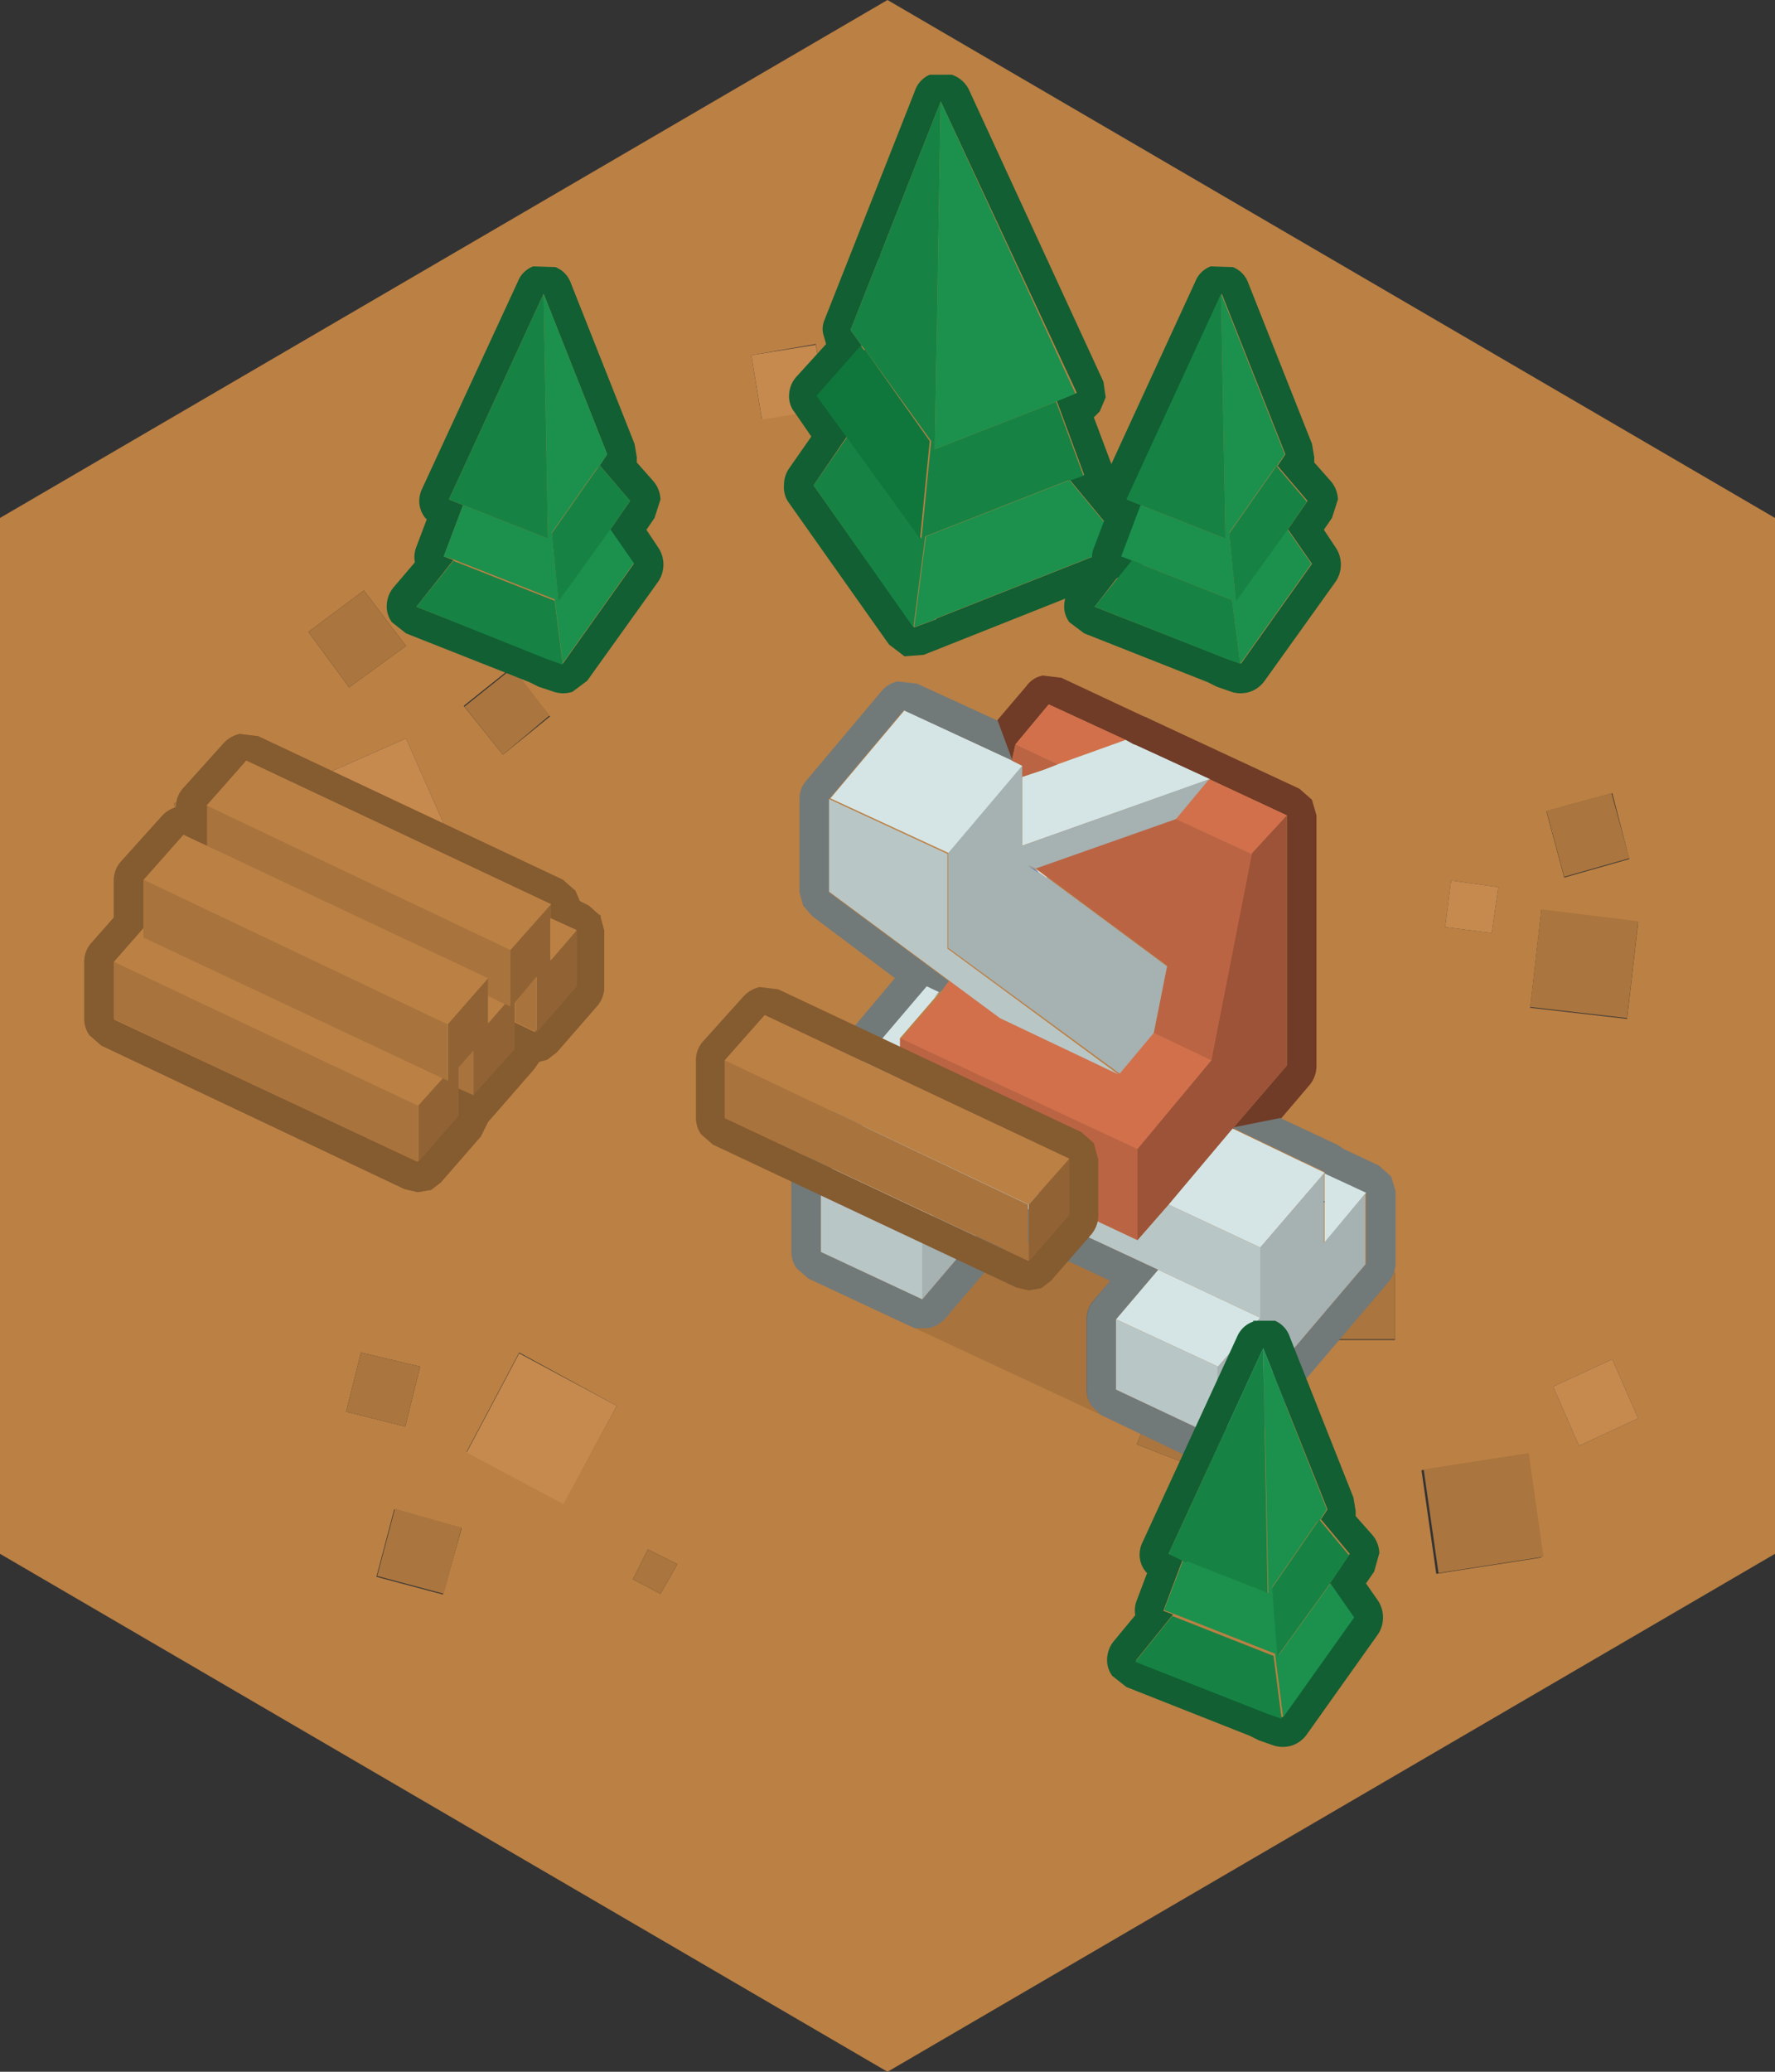 <svg xmlns="http://www.w3.org/2000/svg" viewBox="0 0 120 140"><rect x="0" y="0" width="120" height="140" fill="#333333" stroke="none"/><defs><style>.cls-1{fill:#bb8044;}.cls-2{fill:#aa753e;}.cls-3{fill:#c68a4e;}.cls-4{fill:#703b27;}.cls-5{fill:#d2704c;}.cls-6{fill:#d5e5e5;}.cls-7{fill:#727979;}.cls-8{fill:#b9c6c6;}.cls-9{fill:#bb6444;}.cls-10{fill:#a6b1b1;}.cls-11{fill-opacity:0.1;}.cls-12{fill:#9c5338;}.cls-13{fill:#fff;}.cls-14{fill:#36c;}.cls-15{fill:#aeaeae;}.cls-16{fill:#855b30;}.cls-17{fill:#a8733d;}.cls-18{fill:#916334;}.cls-19{fill:#115f32;}.cls-20{fill:#168344;}.cls-21{fill:#1b914d;}.cls-22{fill:#10773c;}</style></defs><title>Asset 140</title><g id="Layer_2" data-name="Layer 2"><g id="Layer_1-2" data-name="Layer 1"><path class="cls-1" d="M30.5,56.8l-3.05-6.9-6.8,3,3,6.9,6.85-3m21-28.5,4.35-.7-.7-4.35L50.8,24l.7,4.35m7.15-4.65,7.15.8.8-7-7.1-.8-.85,7m-21.5,24.7L34.6,45.1l-3.25,2.6L34,51l3.2-2.6M41.7,95,35.1,91.4l-3.55,6.7,6.55,3.5L41.7,95m62.5-33.5-.75,6.6,6.55.75.75-6.55-6.55-.8m.35-6.65,1.2,4.45,4.4-1.25L109,53.6l-4.4,1.2M27.4,96.4l1-4.05-4-.95-1,4,4,1M98.1,59.5l-.4,3.15,3.15.4.45-3.1-3.2-.45M94.3,86H89.7l0,4.55H94.3V86m-15,5.5L76.85,97.6,83,100l2.45-6.1L79.3,91.45M105,93.7l1.75,4,4-1.85-1.75-4-4,1.85M88.45,77.3l-1.2,3,2.9,1.2,1.25-2.9-3-1.25m14.8,20.9-7.1,1.1,1,7,7.1-1.1-1-7M120,35v70L60,140,0,105V35L60,0l60,35M42.75,106.7l1.9,1,1.15-2-2-1-1,2M31.2,103.25,26.65,102l-1.2,4.55,4.5,1.2,1.25-4.45M13.75,53.4l-2,.9.85,2.1,2-.95-.85-2.05m7.1-10.7,2.75,3.75,3.85-2.8L24.6,39.9l-3.75,2.8"/><path class="cls-2" d="M37.15,48.35,34,51l-2.6-3.25,3.25-2.6,2.55,3.25m21.5-24.7.85-7,7.1.8-.8,7.05-7.15-.8M27.4,96.4l-4-1,1-4,4,.95-1,4.05m77.15-41.6,4.4-1.2,1.2,4.4-4.4,1.25-1.2-4.45m-.35,6.65,6.55.8L110,68.8l-6.55-.75.75-6.6m-24.9,30,6.15,2.45L83,100l-6.15-2.4,2.45-6.15m15-5.5V90.5H89.75l0-4.55h4.6m9,12.25,1,7-7.1,1.1-1-7,7.1-1.1M20.85,42.7l3.75-2.8,2.85,3.75-3.85,2.8L20.85,42.7m-7.1,10.7.85,2.05-2,.95-.85-2.1,2-.9M31.2,103.25,30,107.7l-4.5-1.2,1.2-4.55,4.55,1.3m11.55,3.45,1-2,2,1-1.15,2-1.9-1"/><path class="cls-3" d="M51.5,28.3,50.8,24l4.35-.7.7,4.35-4.35.7M41.7,95l-3.6,6.65-6.55-3.5,3.55-6.7L41.7,95M98.1,59.5l3.2.45-.45,3.1-3.15-.4.4-3.15M88.45,77.3l3,1.25-1.25,2.9-2.9-1.2,1.2-3M105,93.7l4-1.85,1.75,4-4,1.85-1.75-4M30.5,56.8l-6.85,3-3-6.9,6.8-3,3.05,6.9"/><path class="cls-4" d="M67.4,48.7l2-2.35a1.75,1.75,0,0,1,1.1-.7l1.25.15,5.55,2.6.15.05.2.1,10.2,4.75.85.75L89,55.1V72a2,2,0,0,1-.45,1.3l-2,2.35-3.25.65L87,72V55.1l-5.25-2.45-5-2.3-.15-.05L76.1,50l-5.2-2.4-2.25,2.7-.25,1.1-1-2.7"/><path class="cls-5" d="M68.65,50.3l2.25-2.7L76.1,50l-4.6,1.65L68.65,50.3m13.1,2.35L87,55.1l-2.3,2.65-5.2-2.4,2.25-2.7m-18,14.2.45-.6L67.6,68.8l8.05,3.75L78,69.8l4,1.9-5,6-16.05-7.5,2.85-3.3"/><path class="cls-6" d="M63.7,66.85l-2.85,3.3V72.9L58.3,71.75l4.35-5.15.85.4-.35.4.55-.55M76.1,50l.55.3.15.05,5,2.3L69.1,57.15V52.5l.6-.2.9-.3.9-.35L76.1,50m-20,4,5.05-6,7.3,3.4.7.35-5,5.9-8-3.7M58.3,76.5l6.9,3.2-2.85,3.35-6.85-3.2,2.8-3.35m20,9.3,6.9,3.25-2.85,3.3-6.9-3.2L78.3,85.8m6.9-1.5L79,81.4l4.3-5.15,6.25,3,0,0-4.3,5m4.35-5,2.8,1.3L89.55,84V79.3"/><path class="cls-7" d="M89.55,79.3v-.1l-6.25-3,3.25-.65,3.85,1.8.45.3,2.35,1.1.85.75.3,1v4.8a2,2,0,0,1-.45,1.3l-10,11.75a2.11,2.11,0,0,1-1.1.65L81.5,99,74.6,95.7l-.2-.1-.6-.6a1.89,1.89,0,0,1-.35-1.1V89.15a1.89,1.89,0,0,1,.5-1.3l1.1-1.3-6.4-3L63.9,89.1a2.11,2.11,0,0,1-1.1.65h-.95l-.35-.15-6.85-3.2-.8-.7a1.89,1.89,0,0,1-.35-1.1V79.85A1.82,1.82,0,0,1,54,78.6l2.3-2.8v-4a1.89,1.89,0,0,1,.5-1.3l3.7-4.4L54.9,61.9l-.6-.7-.25-.9V54a1.89,1.89,0,0,1,.5-1.3L59.6,46.7a1.87,1.87,0,0,1,1.1-.65L62,46.2l5.45,2.5,1,2.7L61.1,48l-5.05,6V60.3l8.1,6-.45.6-.55.55.35-.4-.85-.4L58.3,71.75V76.5l-2.8,3.35V84.6l6.85,3.2,5.75-6.75L78.3,85.8l-2.85,3.35V93.9l6.9,3.25,10-11.75V80.6l-2.8-1.3"/><path class="cls-8" d="M64.15,66.25l-8.1-6V54l8,3.7v6.4l11.55,8.5L67.6,68.8l-3.45-2.55m-5.85,5.5,2.55,1.15v3.35L76.9,83.8,79,81.4l6.2,2.9v4.75L78.3,85.8,68.1,81.05,65.2,79.7l-6.9-3.2V71.75m4.05,11.3V87.8L55.5,84.6V79.85l6.85,3.2m20,14.1-6.9-3.25V89.15l6.9,3.2v4.8"/><path class="cls-9" d="M68.4,51.4l.25-1.1,2.85,1.35-.9.35-.9.3-.6.2v-.75l-.7-.35m8.5,32.4L60.85,76.25v-6.1l16.05,7.5V83.8m2.6-28.45,5.2,2.4L82,71.7l-4-1.9.9-4.55-8.1-6-.8-.6,9.55-3.35"/><path class="cls-10" d="M79.5,55.35,70,58.7l-.45-.25.75.5.5.35,8.1,6L78,69.8l-2.3,2.75L64.1,64.05v-6.4l5-5.9v5.4l12.65-4.5-2.25,2.7M65.2,79.7l2.9,1.35L62.35,87.8V83.05L65.2,79.7m20,9.35V84.3l4.3-5,0,0V84l2.8-3.35v4.8l-10,11.75v-4.8l2.85-3.3"/><path class="cls-11" d="M74.4,95.6,61.85,89.75h.95a2.11,2.11,0,0,0,1.1-.65l4.75-5.55,6.4,3L74,87.85a1.89,1.89,0,0,0-.5,1.3V93.9A1.89,1.89,0,0,0,73.8,95l.6.6"/><path class="cls-12" d="M87,55.1V72l-3.7,4.3L79,81.4l-2.1,2.4V77.65l5-6,2.75-14L87,55.1"/><path class="cls-13" d="M70.75,59.3l-.5-.35L70,58.7l.8.6"/><path class="cls-14" d="M70.25,59l-.75-.5.45.25.3.25"/><path class="cls-15" d="M89.55,79.2v.1l0,0,0,0"/><path class="cls-16" d="M69.55,85.2l2.7-3.1,0-3.8L51.7,68.6,49,71.65v3.9L69.5,85.2h0m-17-18.4,20.6,9.7.85.75.3,1.1,0,3.8a2,2,0,0,1-.5,1.3l-2.7,3.1-.65.5-.85.15h0l-.85-.2-20.5-9.65-.8-.7a1.89,1.89,0,0,1-.35-1.1v-3.9a1.89,1.89,0,0,1,.5-1.3l2.7-3a2.11,2.11,0,0,1,1.1-.65l1.25.15"/><path class="cls-1" d="M49,71.65l2.7-3.05,20.6,9.7-2.75,3.1h0L49,71.65"/><path class="cls-17" d="M69.55,85.2h0L49,75.55v-3.9L69.5,81.4h0v3.8"/><path class="cls-18" d="M69.55,85.2V81.4l2.75-3.1,0,3.8-2.7,3.1"/><path class="cls-16" d="M39,62.85l-1.75-.8V61.1l-20.6-9.7L14,54.45v2.7L12.4,56.4,9.7,59.45V62.7L7.7,65v3.9L28.2,78.5h.05L31,75.4,31,73.55,32,74H32l2.7-3.1,0-1.85,1.45.7h0l2.7-3.1,0-3.8m1.7-1.05.3,1.1,0,3.8a2,2,0,0,1-.5,1.3l-2.7,3.1-.65.5-.55.15-.35.5-2.7,3.1L33,75.8l-.5,1-2.7,3.1-.65.5-.85.15H28.2l-.85-.2L6.85,70.65l-.8-.7a1.89,1.89,0,0,1-.35-1.1V65a1.89,1.89,0,0,1,.5-1.3L7.7,62v-2.5a1.89,1.89,0,0,1,.5-1.3l2.7-3a2.09,2.09,0,0,1,1-.65,1.89,1.89,0,0,1,.5-1.3l2.7-3a2.11,2.11,0,0,1,1.1-.65l1.25.15,20.6,9.7.85.75.3.7.6.3.85.75"/><path class="cls-18" d="M39,62.85l0,3.8-2.7,3.1V66l-1.5,1.75v1.3l0,1.85L32,74V71l-1,1.15v1.4L31,75.4l-2.7,3.1V74.7l1.65-1.85.3.15h.05V69.2L33,66.1v1.2l0,1.85,1.15-1.3.35.15h0V64.2l2.75-3.1v.95l0,2.85L39,62.85"/><path class="cls-1" d="M39,62.85,37.2,64.9l0-2.85,1.75.8M7.7,65l2-2.25v.65l20.2,9.5L28.25,74.7H28.2L7.7,65m2-5.5,2.7-3.05,1.55.75L33,66.1l-2.75,3.1H30.2L9.7,59.45m4.25-5,2.7-3.05,20.6,9.7L34.5,64.2h0L14,54.45M34.1,67.85,33,69.15l0-1.85,1.1.55"/><path class="cls-17" d="M34.1,67.85,33,67.3V66.1L14,57.15v-2.7l20.5,9.75h0V68h0l-.35-.15m2.15,1.9h0l-1.45-.7v-1.3L36.25,66v3.75M32,74H32L31,73.55v-1.4L32,71v3m-3.75,4.5H28.2L7.7,68.85V65L28.2,74.7h.05v3.8M9.7,62.7V59.45L30.2,69.2h.05V73H30.2l-.3-.15L9.7,63.35V62.7"/><path class="cls-19" d="M58.5,23.65h0l-.2-.3.25.3m19,14.25-1,.75-14.1,5.6-1.3.1-1.05-.8L53.35,34A1.77,1.77,0,0,1,53,32.8a2,2,0,0,1,.35-1.15l1.5-2.15-1.1-1.6a1.73,1.73,0,0,1-.4-1.25,1.92,1.92,0,0,1,.5-1.2l2-2.2-.2-.7a1.54,1.54,0,0,1,.1-.95l6.1-15.45a1.82,1.82,0,0,1,1-1.1l1.5,0a2,2,0,0,1,1.15,1l9.1,19.75.15,1.05-.4.95-.4.4,1.2,3.2a1.85,1.85,0,0,1,0,1.35l2.3,2.8a2,2,0,0,1,.45,1.15,2.07,2.07,0,0,1-.3,1.2m-5.3-5.45,1-.35-1.85-5-.4.15,1.75-.7L63.6,6.85,57.5,22.3l.75,1.05-3,3.4,2,2.75L55,32.8l6.8,9.6,1.5-.55,0-.05,12.65-5-3.6-4.35"/><path class="cls-20" d="M72.25,32.45l-9.7,3.8-.8,6.15L55,32.8l2.3-3.3,5,6.9.65-6.55V29.8L58.5,23.65l-.25-.3L57.5,22.3,63.6,6.85l-.4,23.5L71,27.3l.4-.15,1.85,5-1,.35"/><path class="cls-21" d="M71,27.3,63.2,30.35l.4-23.5L72.7,26.6,71,27.3m-9.2,15.1.8-6.15,9.7-3.8,3.6,4.35-12.65,5,0,.05-1.5.55"/><path class="cls-22" d="M58.5,23.65l4.35,6.15v.05L62.2,36.4l-5-6.9-2-2.75,3-3.4.2.3h0"/><path class="cls-19" d="M84.4,19.15,88.7,30l.15.9,0,.35L90,32.55a2,2,0,0,1,.45,1.2L90.05,35l-.55.8L90.3,37a2.06,2.06,0,0,1,0,2.3L85.5,46a2,2,0,0,1-1,.75,2.05,2.05,0,0,1-1.25,0l-1-.35-.6-.3-8.35-3.3-1-.75a1.77,1.77,0,0,1-.35-1.2,2,2,0,0,1,.45-1.15L73.85,38A1.87,1.87,0,0,1,74,36.9l.7-1.85-.1-.1-.4-1a1.91,1.91,0,0,1,.2-1l6.4-13.9A1.81,1.81,0,0,1,81.85,18l1.5.05a1.82,1.82,0,0,1,1.05,1.1M87.05,35.8l1.35-1.95-2.05-2.4-.15.2h0l.2-.2.5-.75-4.3-10.85-6.4,13.9,1.25.5-.3-.1L75.8,37.6l.65.25L74,41l8.9,3.5,0,0,1,.35,4.8-6.75-1.6-2.3"/><path class="cls-21" d="M87.05,35.8l1.6,2.3-4.8,6.75-.55-4.3-6.85-2.7-.65-.25,1.3-3.45.3.1,5.45,2.15-.3-16.55,4.3,10.85-.5.75-.2.2L83.1,36v0l.45,4.6,3.5-4.85"/><path class="cls-20" d="M87.05,35.8l-3.5,4.85-.45-4.6v0l3.05-4.35h0l.15-.2,2.05,2.4L87.05,35.8m-4.5-15.95.3,16.55L77.4,34.25l-1.25-.5,6.4-13.9m-6.1,18,6.85,2.7.55,4.3-1-.35,0,0L74,41l2.5-3.1"/><path class="cls-19" d="M37.55,18.05a1.82,1.82,0,0,1,1.05,1.1L42.9,30l.15.9,0,.35,1.15,1.3a2,2,0,0,1,.45,1.2L44.25,35l-.55.8L44.5,37a2.06,2.06,0,0,1,0,2.3L39.7,46l-1,.75a2.05,2.05,0,0,1-1.25,0L36.4,46.4l-.6-.3-8.35-3.3-.95-.75a1.77,1.77,0,0,1-.35-1.2,2,2,0,0,1,.45-1.15L28.05,38a1.87,1.87,0,0,1,.1-1.05l.7-1.85-.1-.1a1.84,1.84,0,0,1-.4-1,1.91,1.91,0,0,1,.2-1L35,19.05A1.81,1.81,0,0,1,36.05,18l1.5.05m3,13.4.5-.75-4.3-10.85-6.4,13.9,1.25.5-.3-.1L30,37.6l.65.25L28.15,41l8.9,3.5,0,0,1,.35,4.8-6.75-1.6-2.3,1.35-1.95-2.05-2.4-.15.2h0l.2-.2"/><path class="cls-21" d="M40.55,31.45l-.2.2L37.3,36v0l.45,4.6,3.5-4.85,1.6,2.3-4.8,6.75-.55-4.3-6.85-2.7L30,37.6l1.3-3.45.3.1,5.45,2.15-.3-16.55,4.3,10.85-.5.75"/><path class="cls-20" d="M40.55,31.45l2.05,2.4L41.25,35.8l-3.5,4.85-.45-4.6v0l3.05-4.35h0l.15-.2m-2.5,13.4-1-.35,0,0L28.15,41l2.5-3.1,6.85,2.7.55,4.3M31.6,34.25l-1.25-.5,6.4-13.9.3,16.55L31.6,34.25"/><path class="cls-19" d="M84.7,89.25l1.5,0a1.82,1.82,0,0,1,1,1.1l4.3,10.85.15.9,0,.35,1.15,1.3a2,2,0,0,1,.45,1.2l-.35,1.25-.55.8.8,1.15a2.06,2.06,0,0,1,0,2.3l-4.8,6.75a2,2,0,0,1-1,.75,2.05,2.05,0,0,1-1.25,0l-1-.35-.6-.3-8.35-3.3-.95-.75a1.77,1.77,0,0,1-.35-1.2,2,2,0,0,1,.45-1.15l1.45-1.75a1.87,1.87,0,0,1,.1-1l.7-1.85-.1-.1a1.84,1.84,0,0,1-.4-1,1.91,1.91,0,0,1,.2-1l6.4-13.9a1.81,1.81,0,0,1,1.1-1m4.5,13.45.5-.75L85.4,91.1,79,105l1.25.5-.3-.1-1.3,3.45.65.25-2.5,3.1,8.9,3.5,0,0,1,.35,4.8-6.75-1.6-2.3,1.35-2-2-2.4-.15.2h0l.2-.2"/><path class="cls-21" d="M89.2,102.7l-.2.2-3,4.35v0l.45,4.6,3.5-4.85,1.6,2.3-4.8,6.75-.55-4.3-6.85-2.7-.65-.25L80,105.4l.3.1,5.45,2.15L85.4,91.1,89.7,102l-.5.75"/><path class="cls-20" d="M89.2,102.7l2,2.4-1.35,2-3.5,4.85L86,107.3v0l3-4.35h0l.15-.2m-2.5,13.4-1-.35,0,0-8.9-3.5,2.5-3.1,6.85,2.7.55,4.3m-6.45-10.6L79,105l6.4-13.9.3,16.55-5.45-2.15"/><path class="cls-16" d="M39,62.85l-1.75-.8V61.1l-20.6-9.7L14,54.45v2.7L12.4,56.4,9.7,59.45V62.7L7.7,65v3.9L28.2,78.5h.05L31,75.4,31,73.55,32,74H32l2.7-3.1,0-1.85,1.45.7h0l2.7-3.1,0-3.8m1.7-1.05.3,1.1,0,3.8a2,2,0,0,1-.5,1.3l-2.7,3.1-.65.5-.55.15-.35.5-2.7,3.1L33,75.8l-.5,1-2.7,3.1-.65.5-.85.15H28.2l-.85-.2L6.85,70.65l-.8-.7a1.89,1.89,0,0,1-.35-1.1V65a1.89,1.89,0,0,1,.5-1.3L7.7,62v-2.5a1.89,1.89,0,0,1,.5-1.3l2.7-3a2.09,2.09,0,0,1,1-.65,1.89,1.89,0,0,1,.5-1.3l2.7-3a2.11,2.11,0,0,1,1.1-.65l1.25.15,20.6,9.7.85.75.3.7.6.3.85.75"/><path class="cls-18" d="M39,62.85l0,3.8-2.7,3.1V66l-1.5,1.75v1.3l0,1.85L32,74V71l-1,1.15v1.4L31,75.4l-2.7,3.1V74.7l1.65-1.85.3.15h.05V69.2L33,66.1v1.2l0,1.85,1.15-1.3.35.15h0V64.2l2.75-3.1v.95l0,2.85L39,62.85"/><path class="cls-1" d="M39,62.85,37.2,64.9l0-2.85,1.75.8M7.7,65l2-2.25v.65l20.2,9.5L28.25,74.7H28.2L7.7,65m2-5.5,2.7-3.05,1.55.75L33,66.1l-2.75,3.1H30.2L9.7,59.45m4.25-5,2.7-3.05,20.6,9.7L34.5,64.2h0L14,54.45M34.1,67.85,33,69.15l0-1.85,1.1.55"/><path class="cls-17" d="M34.1,67.85,33,67.3V66.1L14,57.15v-2.7l20.5,9.75h0V68h0l-.35-.15m2.15,1.9h0l-1.45-.7v-1.3L36.25,66v3.75M32,74H32L31,73.55v-1.4L32,71v3m-3.75,4.5H28.2L7.7,68.85V65L28.2,74.7h.05v3.8M9.7,62.7V59.45L30.2,69.2h.05V73H30.2l-.3-.15L9.7,63.35V62.7"/></g></g></svg>
